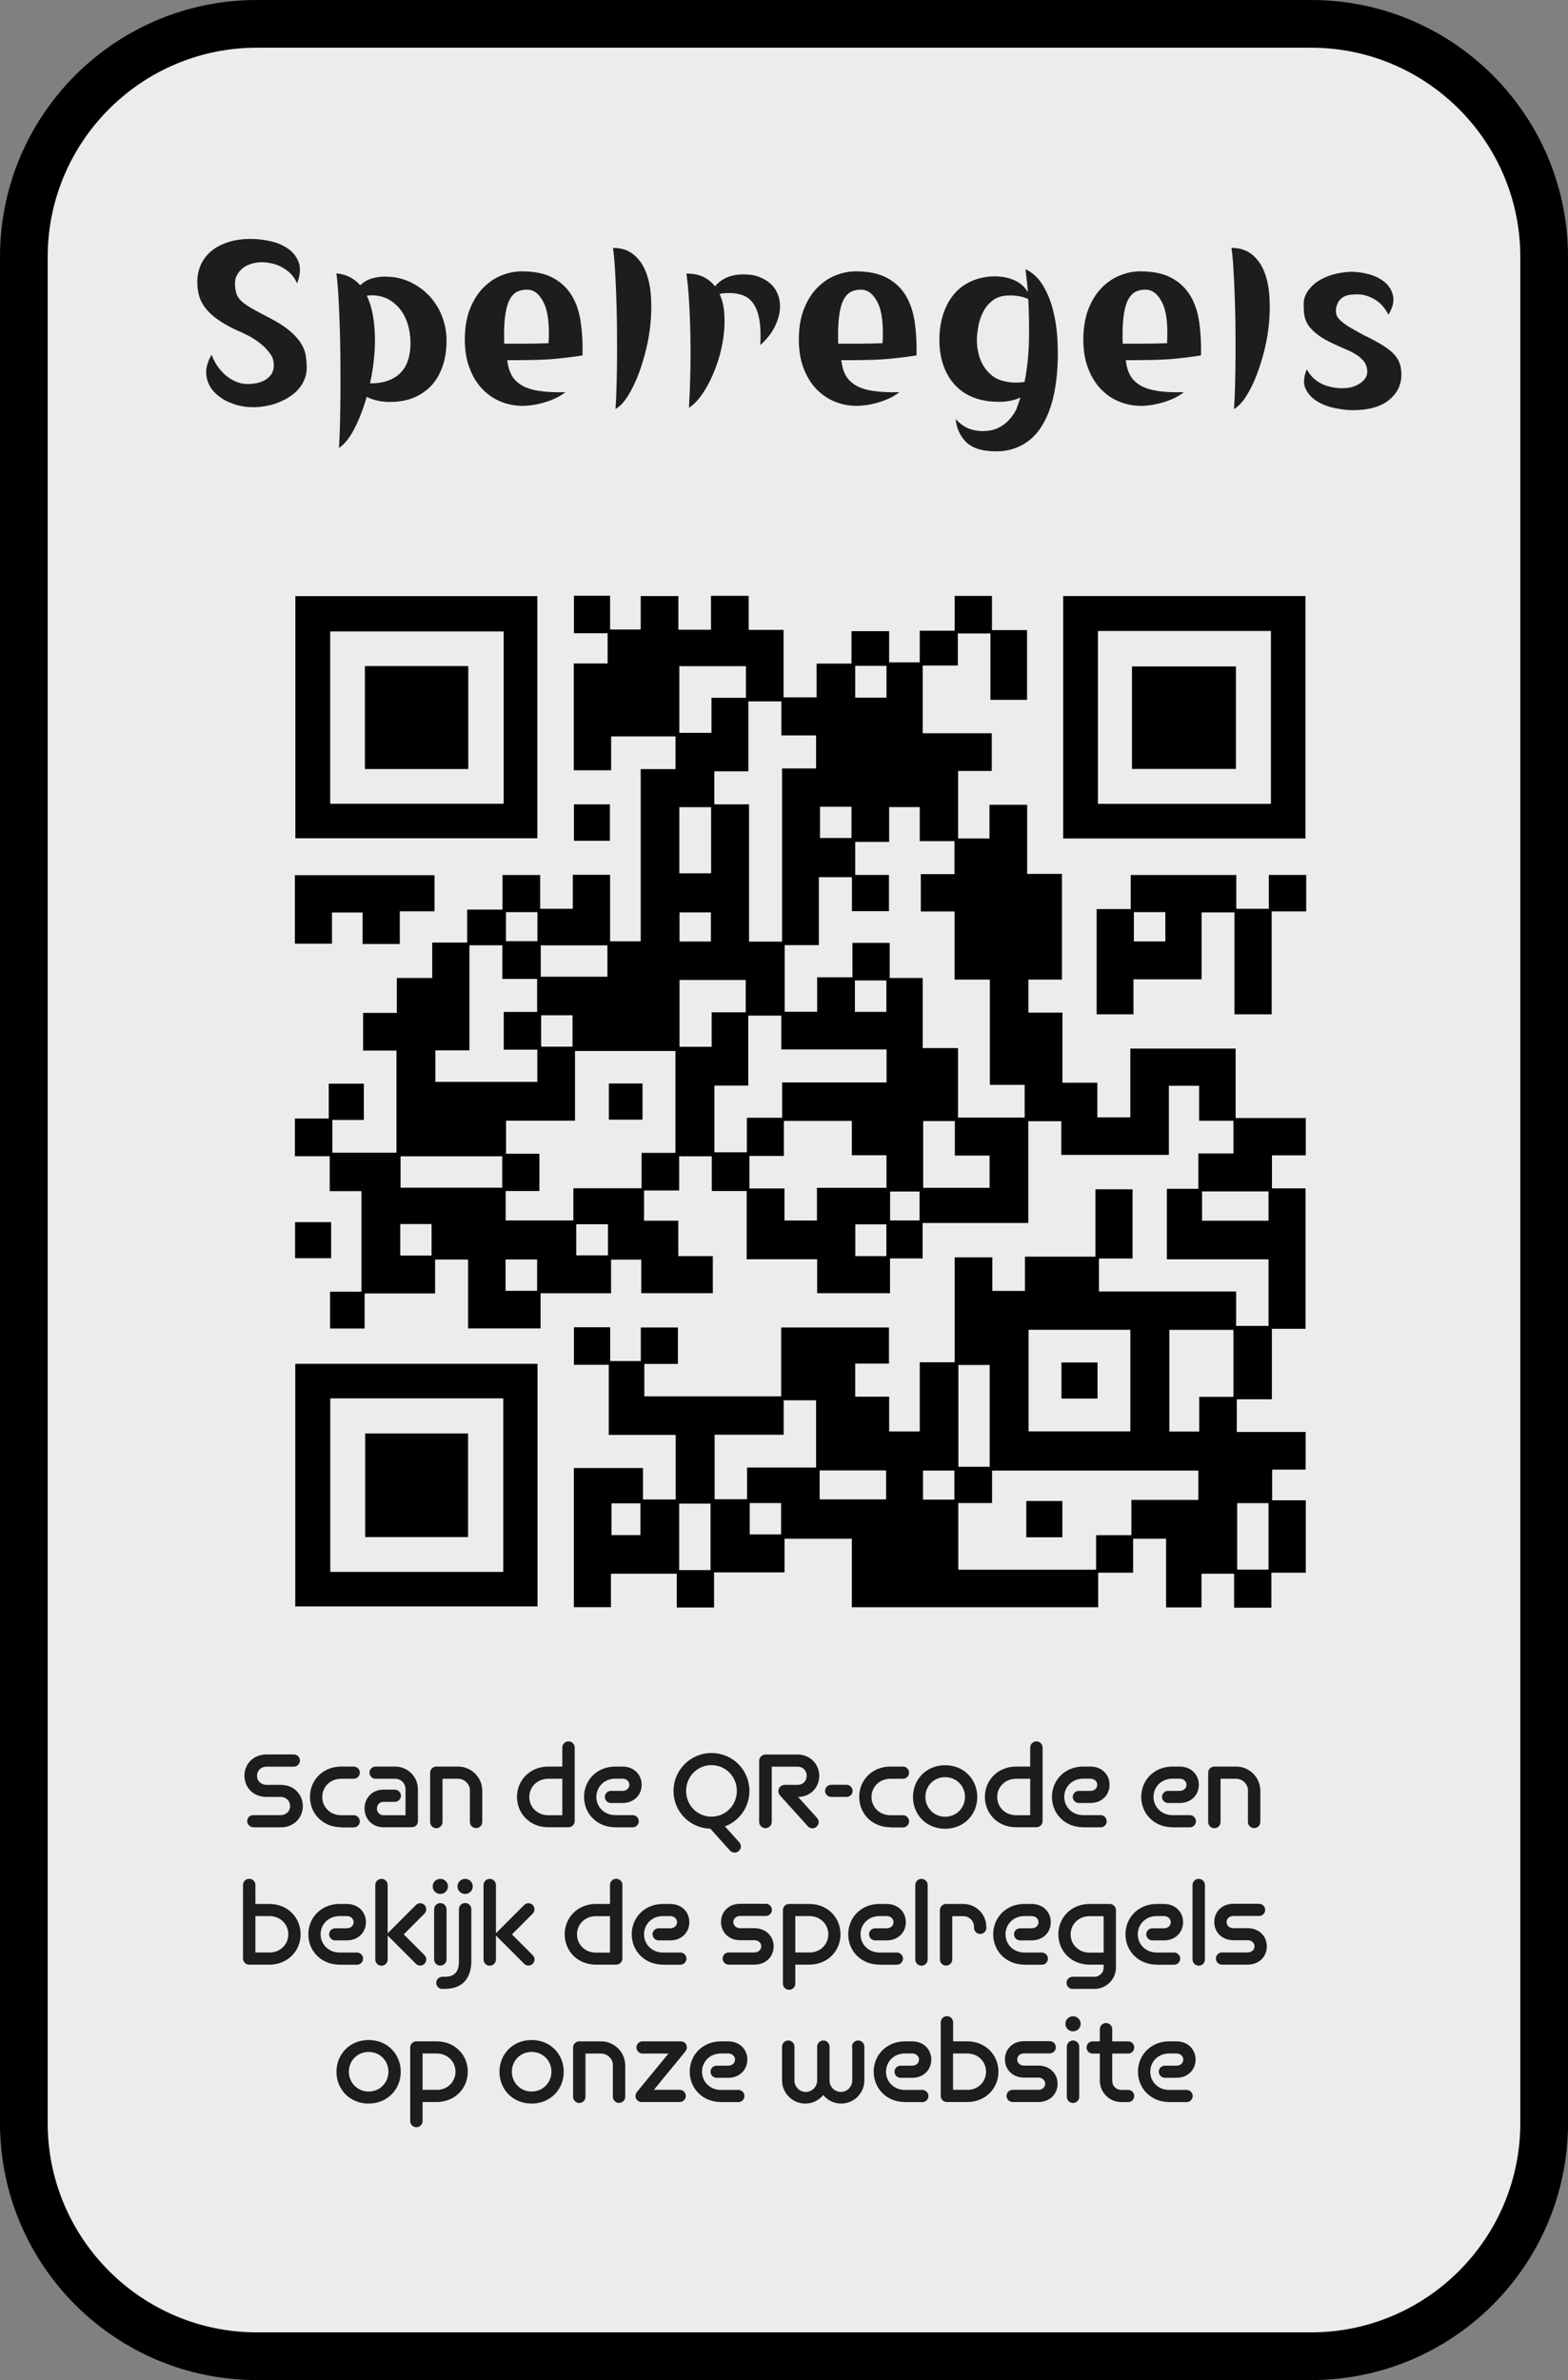 <?xml version="1.0" encoding="UTF-8"?>
<svg id="Laag_2" data-name="Laag 2" xmlns="http://www.w3.org/2000/svg" viewBox="0 0 164.41 249.45">
  <rect x="0" y="0" width="164.41" height="249.45" fill="#808080" stroke="none"/>
  <defs>
    <style>
      .cls-1, .cls-2, .cls-3 {
        stroke-width: 0px;
      }

      .cls-2 {
        fill: #1d1d1b;
      }

      .cls-3 {
        fill: #ececec;
      }
    </style>
  </defs>
  <g id="Laag_1-2" data-name="Laag 1">
    <g>
      <path class="cls-3" d="m26.93,2.5h110.55c13.48,0,24.43,10.95,24.43,24.43v195.59c0,13.48-10.95,24.43-24.43,24.43H26.93c-13.48,0-24.43-10.95-24.43-24.43V26.93C2.5,13.45,13.45,2.5,26.93,2.5Z"/>
      <path class="cls-1" d="m137.48,5c12.09,0,21.93,9.84,21.93,21.93v195.59c0,12.09-9.84,21.93-21.93,21.93H26.93c-12.09,0-21.93-9.84-21.93-21.93V26.93C5,14.84,14.84,5,26.93,5h110.55m0-5H26.93C12.06,0,0,12.06,0,26.93v195.59c0,14.87,12.06,26.93,26.93,26.93h110.55c14.87,0,26.93-12.06,26.93-26.93V26.93c0-14.87-12.06-26.93-26.93-26.93h0Z"/>
    </g>
    <g>
      <path class="cls-2" d="m26.74,42.67c-.79.03-1.55-.08-2.3-.35-.75-.26-1.38-.64-1.87-1.12-.5-.48-.8-1.06-.92-1.75-.12-.69.06-1.45.54-2.28.11.35.29.71.53,1.08.24.37.52.7.85,1s.7.54,1.1.72.84.28,1.31.28c.22,0,.49-.02.8-.07.31-.05.61-.14.9-.29.29-.14.53-.35.73-.61.2-.26.3-.61.3-1.04s-.13-.84-.41-1.21-.6-.72-1-1.03c-.39-.31-.81-.58-1.26-.82-.45-.23-.85-.42-1.2-.56-.82-.38-1.49-.76-2.02-1.14-.53-.38-.95-.77-1.27-1.18-.32-.41-.54-.84-.67-1.28s-.19-.94-.19-1.46c0-.66.12-1.26.37-1.81.25-.55.61-1.03,1.09-1.43.48-.4,1.07-.71,1.76-.94.7-.22,1.49-.34,2.39-.34.64,0,1.31.08,2.02.23.7.15,1.32.41,1.85.77.53.36.91.84,1.14,1.43.23.59.18,1.34-.16,2.23-.18-.43-.43-.8-.76-1.1-.33-.3-.69-.54-1.08-.72-.39-.18-.8-.29-1.22-.35-.42-.06-.83-.06-1.21-.01-.29.05-.57.13-.84.24-.27.11-.52.27-.73.47s-.39.44-.52.72-.18.61-.14,1c.02.38.08.7.19.96.11.26.3.5.55.72.25.22.6.46,1.04.71s1.01.56,1.72.92c.93.48,1.66.94,2.18,1.38.53.44.93.87,1.2,1.3.27.42.45.85.52,1.28.07.43.11.88.11,1.34,0,.56-.14,1.08-.41,1.57-.27.49-.65.92-1.14,1.28s-1.06.66-1.73.89c-.66.22-1.38.35-2.15.38Z"/>
      <path class="cls-2" d="m41.04,42.12c-.46.02-.92-.02-1.37-.11-.45-.09-.86-.23-1.22-.42-.37,1.28-.8,2.4-1.31,3.37-.5.97-1.04,1.63-1.6,1.98.05-.67.08-1.52.11-2.54.02-1.02.04-2.13.05-3.31,0-1.18,0-2.4-.01-3.66s-.04-2.45-.08-3.58c-.04-1.13-.09-2.15-.14-3.06-.06-.91-.12-1.62-.2-2.14,1.02.1,1.86.51,2.5,1.25.38-.37.84-.62,1.38-.76.54-.14,1.11-.18,1.72-.13.85.06,1.64.28,2.36.66.73.38,1.36.87,1.91,1.48.54.61.96,1.32,1.26,2.14.3.82.44,1.69.42,2.62-.02.9-.15,1.72-.41,2.47-.26.75-.62,1.4-1.1,1.94-.48.54-1.08.98-1.79,1.3-.71.32-1.53.49-2.46.5Zm-2.57-11.11c.27.58.48,1.22.61,1.94.13.72.21,1.48.23,2.28.02.8-.02,1.62-.11,2.46s-.22,1.67-.4,2.48c.42.02.86-.02,1.34-.12,1.98-.45,2.95-1.87,2.9-4.27-.02-.59-.1-1.16-.26-1.72s-.39-1.04-.7-1.48c-.3-.43-.68-.79-1.13-1.08-.45-.29-.97-.46-1.56-.53-.37-.03-.68-.02-.94.02Z"/>
      <path class="cls-2" d="m54.72,28.44c1.34,0,2.44.23,3.29.7.85.46,1.5,1.09,1.97,1.88s.77,1.72.92,2.8c.15,1.07.21,2.22.18,3.43-.64.1-1.22.18-1.74.24-.52.06-1.07.12-1.64.16s-1.22.07-1.93.08c-.71.02-1.57.02-2.58.02.06.58.2,1.08.42,1.51.22.43.56.79,1.02,1.08.46.29,1.07.5,1.82.62s1.7.18,2.83.14c-.32.26-.68.48-1.08.66-.4.18-.82.34-1.26.46s-.88.21-1.32.26c-.44.06-.86.07-1.26.04-.72-.05-1.42-.22-2.09-.53s-1.27-.75-1.8-1.33-.95-1.31-1.27-2.17c-.32-.86-.47-1.88-.46-3.05.02-1.2.2-2.24.56-3.12.36-.88.82-1.61,1.39-2.18s1.2-1,1.91-1.28c.7-.28,1.41-.42,2.11-.42Zm.5,1.92c-.42,0-.78.09-1.08.26-.3.18-.56.48-.76.9s-.34,1-.43,1.73c-.09.73-.12,1.65-.08,2.77h2.24c.74,0,1.55-.02,2.41-.05.11-1.94-.06-3.36-.52-4.27-.46-.91-1.05-1.36-1.79-1.34Z"/>
      <path class="cls-2" d="m64.54,42.86c.05-.67.08-1.48.11-2.44s.04-1.97.05-3.06c0-1.09,0-2.2-.01-3.32-.02-1.13-.04-2.2-.08-3.23-.04-1.02-.09-1.96-.14-2.8s-.12-1.52-.2-2.03c.85,0,1.55.22,2.1.65.55.43.98,1,1.28,1.7.3.7.5,1.52.58,2.44.08.92.08,1.88,0,2.87s-.24,1.98-.48,2.96c-.24.98-.52,1.9-.85,2.74s-.69,1.57-1.09,2.2-.82,1.06-1.25,1.32Z"/>
      <path class="cls-2" d="m72.24,42.74c.06-1.01.11-2.16.14-3.47.03-1.3.04-2.62.01-3.94-.02-1.32-.07-2.57-.14-3.76-.07-1.18-.17-2.15-.28-2.9.7,0,1.3.12,1.79.36.49.24.89.57,1.21.98.69-.83,1.69-1.25,3-1.25.64,0,1.2.09,1.67.28s.87.43,1.19.73c.32.3.56.66.72,1.06.16.4.24.82.24,1.27,0,.67-.18,1.37-.53,2.09-.35.72-.86,1.38-1.54,1.97.06-1.14.02-2.06-.12-2.77-.14-.71-.37-1.26-.67-1.66-.3-.39-.67-.66-1.09-.8-.42-.14-.88-.22-1.36-.22-.42,0-.76.03-1.03.1.27.59.44,1.26.49,2,.05.74.04,1.52-.06,2.32s-.26,1.6-.5,2.39-.52,1.53-.85,2.22c-.33.69-.69,1.3-1.08,1.82-.39.53-.8.92-1.21,1.18Z"/>
      <path class="cls-2" d="m89.74,28.44c1.34,0,2.44.23,3.29.7.85.46,1.5,1.09,1.97,1.88.46.79.77,1.72.92,2.8.15,1.07.21,2.22.18,3.43-.64.1-1.22.18-1.74.24-.52.06-1.07.12-1.64.16s-1.22.07-1.93.08c-.71.02-1.57.02-2.58.02.06.58.2,1.08.42,1.51.22.43.55.79,1.02,1.08.46.29,1.07.5,1.82.62s1.7.18,2.83.14c-.32.26-.68.48-1.08.66-.4.18-.82.34-1.26.46-.44.12-.88.21-1.32.26-.44.06-.86.07-1.26.04-.72-.05-1.42-.22-2.09-.53s-1.27-.75-1.8-1.33c-.53-.58-.95-1.31-1.27-2.17-.32-.86-.47-1.88-.46-3.05.02-1.2.2-2.24.56-3.12.36-.88.82-1.61,1.39-2.18s1.2-1,1.91-1.28c.7-.28,1.41-.42,2.11-.42Zm.5,1.92c-.42,0-.78.09-1.08.26-.3.18-.56.48-.76.9-.2.42-.34,1-.43,1.73-.09.73-.12,1.65-.08,2.77h2.24c.74,0,1.55-.02,2.41-.05.11-1.94-.06-3.36-.52-4.27-.46-.91-1.05-1.36-1.79-1.34Z"/>
      <path class="cls-2" d="m106.61,42.74c.08-.18.15-.35.2-.53.06-.18.12-.36.18-.55-.37.18-.76.3-1.19.37-.42.07-.85.1-1.28.08-.94-.02-1.78-.18-2.52-.48s-1.36-.73-1.87-1.28c-.51-.55-.91-1.22-1.19-1.99-.28-.78-.43-1.64-.44-2.58-.02-.96.1-1.85.34-2.66.24-.82.59-1.52,1.06-2.12.46-.6,1.04-1.08,1.74-1.43.7-.35,1.49-.55,2.39-.6.8-.03,1.54.08,2.21.35s1.18.7,1.54,1.31c-.03-.43-.07-.85-.12-1.26-.05-.41-.1-.8-.14-1.16.77.37,1.38.94,1.85,1.73s.82,1.66,1.06,2.63.39,1.96.44,2.99c.06,1.02.06,1.95.01,2.78-.03.74-.11,1.48-.23,2.23-.12.75-.29,1.47-.52,2.15-.22.68-.52,1.32-.88,1.91-.36.59-.8,1.1-1.32,1.51-.52.42-1.13.73-1.82.94-.7.21-1.5.27-2.41.19-1.14-.1-1.98-.45-2.53-1.07-.55-.62-.88-1.37-.97-2.27.51.53,1.02.88,1.53,1.04.5.17,1.04.24,1.6.2.74-.03,1.39-.27,1.97-.71.58-.44,1.02-1.01,1.34-1.72Zm-1.39-2.81c.7.19,1.44.22,2.21.1.27-1.36.42-2.8.46-4.31.03-1.51,0-2.97-.07-4.38-.37-.16-.74-.27-1.13-.32-.38-.06-.78-.07-1.2-.04-.56.05-1.04.22-1.43.53-.39.3-.71.68-.95,1.14-.24.46-.41.95-.52,1.49-.1.54-.16,1.05-.16,1.55,0,.43.05.88.16,1.33.1.46.27.88.49,1.26.22.38.51.72.86,1.02s.78.51,1.27.64Z"/>
      <path class="cls-2" d="m119.57,28.44c1.34,0,2.44.23,3.29.7.85.46,1.5,1.09,1.97,1.88.46.79.77,1.72.92,2.8.15,1.07.21,2.22.18,3.43-.64.1-1.22.18-1.74.24-.52.06-1.07.12-1.64.16-.58.04-1.22.07-1.93.08-.71.02-1.57.02-2.58.02.06.58.2,1.08.42,1.51s.56.79,1.02,1.08c.46.29,1.07.5,1.82.62.75.13,1.7.18,2.83.14-.32.26-.68.48-1.08.66-.4.18-.82.34-1.26.46s-.88.21-1.32.26c-.44.06-.86.07-1.26.04-.72-.05-1.42-.22-2.09-.53-.67-.3-1.27-.75-1.8-1.33s-.95-1.31-1.27-2.17c-.32-.86-.47-1.88-.46-3.05.02-1.2.21-2.24.56-3.12.36-.88.82-1.61,1.39-2.18.57-.58,1.2-1,1.91-1.28.7-.28,1.41-.42,2.11-.42Zm.5,1.92c-.42,0-.78.09-1.08.26-.3.18-.56.48-.76.9-.2.42-.34,1-.43,1.73-.09.73-.12,1.65-.08,2.77h2.24c.74,0,1.55-.02,2.41-.05.11-1.94-.06-3.36-.52-4.27-.46-.91-1.05-1.36-1.79-1.34Z"/>
      <path class="cls-2" d="m129.39,42.86c.05-.67.08-1.48.11-2.44s.04-1.97.05-3.06c0-1.09,0-2.2-.01-3.32-.02-1.13-.04-2.2-.08-3.23-.04-1.02-.09-1.96-.14-2.8s-.12-1.52-.2-2.03c.85,0,1.55.22,2.1.65s.98,1,1.28,1.7c.3.7.5,1.52.58,2.44.08.92.08,1.88,0,2.87-.08.99-.24,1.98-.48,2.96-.24.98-.52,1.9-.85,2.74-.33.84-.69,1.57-1.09,2.2s-.82,1.06-1.25,1.32Z"/>
      <path class="cls-2" d="m141.58,28.49c.62-.02,1.27.07,1.94.25.67.18,1.24.47,1.69.85s.74.86.86,1.43c.12.57-.04,1.22-.49,1.96-.13-.26-.29-.51-.49-.77s-.44-.48-.72-.68-.6-.36-.95-.49c-.35-.13-.73-.19-1.13-.19-.21,0-.43.01-.66.04-.23.02-.45.08-.65.17-.2.09-.38.23-.54.42-.16.19-.27.46-.34.79-.08.48.02.87.3,1.16.28.3.64.58,1.09.85.34.19.67.38,1.01.58s.62.34.84.43c.7.35,1.29.68,1.75.97.46.3.83.59,1.1.89s.46.62.58.96c.11.34.17.73.17,1.16,0,1.07-.44,1.96-1.31,2.66-.87.7-2.12,1.06-3.76,1.06-.56,0-1.19-.07-1.9-.22-.71-.14-1.33-.38-1.88-.72-.55-.34-.95-.78-1.2-1.32s-.2-1.22.13-2.02c.42.77,1.02,1.31,1.8,1.62.78.31,1.62.42,2.5.32.26-.03.5-.1.74-.19.24-.1.46-.22.65-.36.19-.14.35-.31.47-.5.12-.19.18-.4.18-.62,0-.42-.11-.77-.32-1.06s-.49-.54-.82-.74c-.33-.21-.68-.39-1.06-.55-.38-.16-.72-.31-1.04-.46-.83-.37-1.48-.72-1.93-1.07s-.8-.69-1.02-1.03c-.22-.34-.36-.7-.41-1.06-.05-.36-.07-.73-.07-1.12,0-.45.12-.88.37-1.28s.59-.76,1.03-1.07c.44-.3.96-.55,1.55-.73.59-.18,1.23-.29,1.92-.32Z"/>
    </g>
    <g>
      <path class="cls-2" d="m26.56,191.51c-.35,0-.64-.3-.64-.65s.29-.62.64-.62h2.84c.62,0,1.02-.42,1.02-.95s-.4-.96-1.02-.96h-1.46c-1.38,0-2.31-.98-2.31-2.22s.94-2.23,2.31-2.23h2.87c.35,0,.64.29.64.64s-.29.64-.64.64h-2.84c-.62,0-1.02.43-1.02.96s.4.95,1.02.95h1.51c1.33,0,2.27,1,2.27,2.23s-.94,2.22-2.31,2.22h-2.87Z"/>
      <path class="cls-2" d="m35.77,191.51c-1.92,0-3.27-1.43-3.27-3.18s1.35-3.18,3.27-3.18h1.32c.35,0,.64.29.64.64s-.29.64-.64.64h-1.32c-1.15,0-1.98.86-1.98,1.91s.83,1.91,1.98,1.91h1.32c.35,0,.64.29.64.64s-.29.64-.64.64h-1.32Z"/>
      <path class="cls-2" d="m40.19,191.51c-1.16,0-1.97-.89-1.97-1.97s.8-1.97,1.97-1.97h1.21c.35,0,.64.29.64.64s-.29.64-.64.64h-1.21c-.4,0-.67.33-.67.7s.28.7.67.7h2.33v-2.69c0-.64-.44-1.13-1.1-1.13h-2.04c-.35,0-.64-.29-.64-.64s.29-.64.64-.64h2.04c1.34,0,2.4,1.07,2.4,2.39v3.32c0,.36-.23.65-.65.65h-2.97Z"/>
      <path class="cls-2" d="m49.28,187.68c0-.68-.56-1.25-1.25-1.25h-1.63v4.53c0,.36-.29.65-.65.65s-.65-.29-.65-.65v-5.16c0-.36.29-.65.65-.65h2.28c1.4,0,2.54,1.14,2.54,2.54v3.26c0,.36-.29.65-.65.65s-.65-.29-.65-.65v-3.29Z"/>
      <path class="cls-2" d="m57.48,191.51c-1.92,0-3.27-1.43-3.27-3.18s1.36-3.18,3.27-3.18h1.48v-1.99c0-.36.29-.65.65-.65s.65.29.65.65v7.7c0,.36-.29.65-.65.65h-2.12Zm1.48-5.08h-1.48c-1.15,0-1.98.86-1.98,1.91s.83,1.91,1.98,1.91h1.48v-3.81Z"/>
      <path class="cls-2" d="m64.51,191.51c-1.92,0-3.27-1.43-3.27-3.18s1.35-3.18,3.27-3.18h.76c1.21,0,2.01.85,2.01,1.91s-.8,1.91-2.01,1.91h-1.21c-.35,0-.64-.29-.64-.64s.29-.63.64-.63h1.21c.43,0,.72-.29.72-.64s-.29-.64-.72-.64h-.76c-1.15,0-1.98.86-1.98,1.91s.83,1.91,1.98,1.91h1.83c.35,0,.64.29.64.64s-.29.64-.64.64h-1.83Z"/>
      <path class="cls-2" d="m74.48,191.66c-2.17-.06-3.86-1.8-3.86-3.96s1.76-3.97,3.98-3.97,3.98,1.78,3.98,3.97c0,1.7-1.05,3.15-2.57,3.72l1.5,1.66c.24.26.23.68-.05.92-.26.24-.68.22-.92-.05l-2.06-2.29Zm2.78-3.96c0-1.5-1.18-2.7-2.66-2.7s-2.66,1.2-2.66,2.7,1.17,2.7,2.66,2.7,2.66-1.2,2.66-2.7Z"/>
      <path class="cls-2" d="m81.79,188.17c-.11-.12-.18-.28-.18-.44,0-.36.3-.66.66-.66h1.35c.59,0,.96-.42.96-.95s-.37-.96-.96-.96h-2.7v5.79c0,.36-.3.66-.66.66s-.66-.3-.66-.66v-6.4c0-.36.3-.66.66-.66h3.37c1.31,0,2.27,1,2.27,2.23s-.92,2.2-2.22,2.21l1.99,2.2c.24.26.23.68-.05.92-.26.24-.68.22-.92-.05l-2.92-3.23Z"/>
      <path class="cls-2" d="m87.15,188.33c-.35,0-.64-.29-.64-.63s.29-.64.64-.64h1.61c.35,0,.64.29.64.64s-.29.63-.64.63h-1.61Z"/>
      <path class="cls-2" d="m93.36,191.51c-1.92,0-3.27-1.43-3.27-3.18s1.35-3.18,3.27-3.18h1.32c.35,0,.64.29.64.64s-.29.64-.64.64h-1.32c-1.15,0-1.98.86-1.98,1.91s.83,1.91,1.98,1.91h1.32c.35,0,.64.29.64.64s-.29.64-.64.64h-1.32Z"/>
      <path class="cls-2" d="m99.1,191.67c-1.98,0-3.37-1.49-3.37-3.33s1.39-3.33,3.37-3.33,3.37,1.49,3.37,3.33-1.4,3.33-3.37,3.33Zm0-5.41c-1.2,0-2.07.94-2.07,2.07s.88,2.08,2.07,2.08,2.08-.94,2.08-2.08-.88-2.07-2.08-2.07Z"/>
      <path class="cls-2" d="m106.54,191.51c-1.92,0-3.27-1.43-3.27-3.18s1.36-3.18,3.27-3.18h1.48v-1.99c0-.36.29-.65.65-.65s.65.29.65.65v7.7c0,.36-.29.65-.65.65h-2.12Zm1.48-5.08h-1.48c-1.15,0-1.98.86-1.98,1.91s.83,1.91,1.98,1.91h1.48v-3.81Z"/>
      <path class="cls-2" d="m113.57,191.51c-1.92,0-3.27-1.43-3.27-3.18s1.35-3.18,3.27-3.18h.76c1.21,0,2.01.85,2.01,1.91s-.8,1.91-2.01,1.91h-1.21c-.35,0-.64-.29-.64-.64s.29-.63.64-.63h1.21c.43,0,.72-.29.72-.64s-.29-.64-.72-.64h-.76c-1.15,0-1.98.86-1.98,1.91s.83,1.91,1.98,1.91h1.83c.35,0,.64.29.64.64s-.29.64-.64.64h-1.83Z"/>
      <path class="cls-2" d="m122.93,191.51c-1.92,0-3.27-1.43-3.27-3.18s1.36-3.18,3.27-3.18h.76c1.21,0,2.01.85,2.01,1.91s-.8,1.91-2.01,1.91h-1.21c-.35,0-.64-.29-.64-.64s.29-.63.64-.63h1.21c.43,0,.72-.29.72-.64s-.29-.64-.72-.64h-.76c-1.15,0-1.98.86-1.98,1.91s.83,1.91,1.98,1.91h1.83c.35,0,.64.29.64.64s-.29.64-.64.64h-1.83Z"/>
      <path class="cls-2" d="m130.86,187.68c0-.68-.56-1.25-1.25-1.25h-1.63v4.53c0,.36-.29.65-.65.65s-.65-.29-.65-.65v-5.16c0-.36.29-.65.65-.65h2.28c1.4,0,2.54,1.14,2.54,2.54v3.26c0,.36-.29.65-.65.65s-.65-.29-.65-.65v-3.29Z"/>
      <path class="cls-2" d="m26.13,205.91c-.36,0-.65-.29-.65-.65v-7.7c0-.36.29-.65.65-.65s.65.29.65.65v1.99h1.47c1.92,0,3.27,1.43,3.27,3.18s-1.36,3.18-3.27,3.18h-2.12Zm2.12-1.27c1.15,0,1.98-.86,1.98-1.91s-.83-1.91-1.98-1.91h-1.47v3.81h1.47Z"/>
      <path class="cls-2" d="m35.6,205.91c-1.92,0-3.27-1.43-3.27-3.18s1.35-3.18,3.27-3.18h.76c1.21,0,2.01.85,2.01,1.91s-.8,1.91-2.01,1.91h-1.21c-.35,0-.64-.29-.64-.64s.29-.63.64-.63h1.21c.43,0,.72-.29.72-.64s-.29-.64-.72-.64h-.76c-1.15,0-1.98.86-1.98,1.91s.83,1.91,1.98,1.91h1.83c.35,0,.64.29.64.64s-.29.64-.64.64h-1.83Z"/>
      <path class="cls-2" d="m40.65,202.86v2.51c0,.36-.29.65-.65.65s-.65-.29-.65-.65v-7.8c0-.36.29-.65.65-.65s.65.29.65.65v5.05l2.96-2.96c.25-.25.65-.25.9,0,.24.25.24.65,0,.9l-2.18,2.18,2.18,2.18c.25.25.24.65,0,.9-.25.25-.65.25-.9,0l-2.96-2.96Z"/>
      <path class="cls-2" d="m46.17,198.5c-.44,0-.8-.35-.8-.79s.36-.79.8-.79.8.35.8.79-.36.79-.8.79Zm-.65,1.61c0-.36.29-.65.65-.65s.65.29.65.65v5.25c0,.36-.29.65-.65.65s-.65-.29-.65-.65v-5.25Z"/>
      <path class="cls-2" d="m46.38,208.46c-.35,0-.64-.29-.64-.64s.29-.64.64-.64h.25c1.08,0,1.49-.56,1.49-1.63v-5.45c0-.36.29-.65.65-.65s.65.29.65.65v5.43c0,1.79-.91,2.92-2.77,2.92h-.26Zm2.39-9.96c-.44,0-.8-.35-.8-.79s.36-.79.8-.79.8.35.8.79-.36.79-.8.79Z"/>
      <path class="cls-2" d="m52,202.86v2.51c0,.36-.29.65-.65.65s-.65-.29-.65-.65v-7.8c0-.36.29-.65.65-.65s.65.29.65.65v5.05l2.96-2.96c.25-.25.65-.25.9,0,.24.25.24.65,0,.9l-2.18,2.18,2.18,2.18c.25.25.24.65,0,.9-.25.25-.65.25-.9,0l-2.96-2.96Z"/>
      <path class="cls-2" d="m62.48,205.91c-1.92,0-3.27-1.43-3.27-3.18s1.36-3.18,3.27-3.18h1.48v-1.99c0-.36.29-.65.65-.65s.65.29.65.65v7.7c0,.36-.29.65-.65.65h-2.12Zm1.48-5.08h-1.48c-1.15,0-1.98.86-1.98,1.91s.83,1.91,1.98,1.91h1.48v-3.81Z"/>
      <path class="cls-2" d="m69.51,205.91c-1.92,0-3.27-1.43-3.27-3.18s1.35-3.18,3.27-3.18h.76c1.21,0,2.01.85,2.01,1.91s-.8,1.91-2.01,1.91h-1.21c-.35,0-.64-.29-.64-.64s.29-.63.64-.63h1.21c.43,0,.72-.29.72-.64s-.29-.64-.72-.64h-.76c-1.15,0-1.98.86-1.98,1.91s.83,1.91,1.98,1.91h1.83c.35,0,.64.29.64.64s-.29.64-.64.64h-1.83Z"/>
      <path class="cls-2" d="m76.41,205.91c-.35,0-.64-.29-.64-.64s.29-.64.64-.64h2.69c.43,0,.72-.29.72-.64s-.29-.64-.72-.64h-1.49c-1.21,0-2.01-.85-2.01-1.91s.8-1.91,2.01-1.91h2.69c.35,0,.64.29.64.64s-.29.64-.64.64h-2.69c-.43,0-.72.29-.72.64s.29.64.72.64h1.49c1.21,0,2.02.85,2.02,1.91s-.8,1.91-2.02,1.91h-2.69Z"/>
      <path class="cls-2" d="m83.39,205.91v1.99c0,.36-.29.65-.65.65s-.65-.29-.65-.65v-7.7c0-.36.29-.65.65-.65h2.12c1.92,0,3.27,1.43,3.27,3.18s-1.36,3.18-3.27,3.18h-1.48Zm1.48-1.27c1.15,0,1.98-.86,1.98-1.91s-.83-1.91-1.98-1.91h-1.48v3.81h1.48Z"/>
      <path class="cls-2" d="m92.21,205.91c-1.92,0-3.27-1.43-3.27-3.18s1.35-3.18,3.27-3.18h.76c1.21,0,2.01.85,2.01,1.91s-.8,1.91-2.01,1.91h-1.21c-.35,0-.64-.29-.64-.64s.29-.63.64-.63h1.21c.43,0,.72-.29.72-.64s-.29-.64-.72-.64h-.76c-1.15,0-1.98.86-1.98,1.91s.83,1.91,1.98,1.91h1.83c.35,0,.64.29.64.64s-.29.64-.64.64h-1.83Z"/>
      <path class="cls-2" d="m95.97,197.57c0-.36.29-.65.65-.65s.65.29.65.65v7.8c0,.36-.29.65-.65.65s-.65-.29-.65-.65v-7.8Z"/>
      <path class="cls-2" d="m103.43,202.04c0,.36-.29.65-.65.65s-.65-.29-.65-.64v-.08c0-.63-.47-1.14-1.14-1.14h-1.14v4.53c0,.36-.29.65-.65.65s-.65-.29-.65-.65v-5.16c0-.36.29-.65.65-.65h1.79c1.37,0,2.43,1.09,2.43,2.41v.07Z"/>
      <path class="cls-2" d="m107.41,205.91c-1.92,0-3.27-1.43-3.27-3.18s1.35-3.18,3.27-3.18h.76c1.21,0,2.01.85,2.01,1.91s-.8,1.91-2.01,1.91h-1.21c-.35,0-.64-.29-.64-.64s.29-.63.64-.63h1.21c.43,0,.72-.29.72-.64s-.29-.64-.72-.64h-.76c-1.15,0-1.98.86-1.98,1.91s.83,1.91,1.98,1.91h1.83c.35,0,.64.29.64.64s-.29.64-.64.64h-1.83Z"/>
      <path class="cls-2" d="m112.47,208.46c-.35,0-.64-.29-.64-.64s.29-.64.64-.64h2.28c.54,0,.97-.43.97-.97v-.3h-1.48c-1.92,0-3.27-1.43-3.27-3.18s1.35-3.18,3.27-3.18h2.12c.36,0,.65.29.65.65v6.01c0,1.24-1.01,2.24-2.24,2.24h-2.3Zm3.25-7.63h-1.48c-1.15,0-1.98.86-1.98,1.91s.83,1.91,1.98,1.91h1.48v-3.81Z"/>
      <path class="cls-2" d="m121.28,205.91c-1.92,0-3.27-1.43-3.27-3.18s1.35-3.18,3.27-3.18h.76c1.21,0,2.01.85,2.01,1.91s-.8,1.91-2.01,1.91h-1.21c-.35,0-.64-.29-.64-.64s.29-.63.64-.63h1.21c.43,0,.72-.29.72-.64s-.29-.64-.72-.64h-.76c-1.15,0-1.98.86-1.98,1.91s.83,1.91,1.98,1.91h1.83c.35,0,.64.29.64.64s-.29.64-.64.64h-1.83Z"/>
      <path class="cls-2" d="m125.04,197.57c0-.36.29-.65.65-.65s.65.29.65.65v7.8c0,.36-.29.65-.65.65s-.65-.29-.65-.65v-7.8Z"/>
      <path class="cls-2" d="m128.13,205.91c-.35,0-.64-.29-.64-.64s.29-.64.64-.64h2.69c.43,0,.72-.29.72-.64s-.29-.64-.72-.64h-1.49c-1.21,0-2.01-.85-2.01-1.91s.8-1.91,2.01-1.91h2.69c.35,0,.64.29.64.64s-.29.64-.64.64h-2.69c-.43,0-.72.29-.72.64s.29.64.72.64h1.49c1.21,0,2.01.85,2.01,1.91s-.8,1.91-2.01,1.91h-2.69Z"/>
      <path class="cls-2" d="m38.65,220.47c-1.98,0-3.37-1.49-3.37-3.33s1.39-3.33,3.37-3.33,3.37,1.49,3.37,3.33-1.4,3.33-3.37,3.33Zm0-5.41c-1.2,0-2.07.94-2.07,2.07s.88,2.08,2.07,2.08,2.08-.94,2.08-2.08-.88-2.07-2.08-2.07Z"/>
      <path class="cls-2" d="m44.31,220.31v1.99c0,.36-.29.65-.65.65s-.65-.29-.65-.65v-7.7c0-.36.29-.65.65-.65h2.12c1.92,0,3.27,1.43,3.27,3.18s-1.36,3.18-3.27,3.18h-1.47Zm1.47-1.27c1.15,0,1.98-.86,1.98-1.91s-.83-1.91-1.98-1.91h-1.47v3.81h1.47Z"/>
      <path class="cls-2" d="m55.74,220.47c-1.98,0-3.37-1.49-3.37-3.33s1.39-3.33,3.37-3.33,3.37,1.49,3.37,3.33-1.4,3.33-3.37,3.33Zm0-5.41c-1.2,0-2.07.94-2.07,2.07s.88,2.08,2.07,2.08,2.08-.94,2.08-2.08-.88-2.07-2.08-2.07Z"/>
      <path class="cls-2" d="m64.27,216.48c0-.68-.56-1.25-1.25-1.25h-1.63v4.53c0,.36-.29.65-.65.65s-.65-.29-.65-.65v-5.16c0-.36.29-.65.65-.65h2.28c1.4,0,2.54,1.14,2.54,2.54v3.26c0,.36-.29.65-.65.65s-.65-.29-.65-.65v-3.29Z"/>
      <path class="cls-2" d="m67.27,220.31c-.35,0-.64-.28-.64-.62,0-.14.06-.32.19-.48l3.27-3.98h-2.72c-.35,0-.64-.29-.64-.64s.29-.64.64-.64h4.03c.35,0,.62.28.62.62,0,.16-.06.32-.19.48l-3.27,3.98h2.71c.35,0,.64.29.64.64s-.29.64-.64.64h-4.01Z"/>
      <path class="cls-2" d="m75.59,220.31c-1.92,0-3.27-1.43-3.27-3.18s1.35-3.18,3.27-3.18h.76c1.21,0,2.01.85,2.01,1.91s-.8,1.91-2.01,1.91h-1.21c-.35,0-.64-.29-.64-.64s.29-.63.64-.63h1.21c.43,0,.72-.29.72-.64s-.29-.64-.72-.64h-.76c-1.15,0-1.98.86-1.98,1.91s.83,1.91,1.98,1.91h1.83c.35,0,.64.29.64.64s-.29.64-.64.64h-1.83Z"/>
      <path class="cls-2" d="m89.33,214.51c0-.36.29-.65.65-.65s.65.29.65.65v3.53c0,1.34-1.09,2.43-2.43,2.43-.76,0-1.44-.35-1.88-.89-.44.54-1.13.89-1.88.89-1.34,0-2.44-1.09-2.44-2.43v-3.53c0-.36.29-.65.65-.65s.65.29.65.65v3.55c0,.65.54,1.19,1.19,1.19s1.19-.54,1.19-1.19v-3.55c0-.36.29-.65.65-.65s.65.29.65.65v3.55c0,.65.54,1.19,1.19,1.19s1.19-.54,1.19-1.19v-3.55Z"/>
      <path class="cls-2" d="m94.88,220.31c-1.92,0-3.27-1.43-3.27-3.18s1.36-3.18,3.27-3.18h.76c1.21,0,2.01.85,2.01,1.91s-.8,1.91-2.01,1.91h-1.21c-.35,0-.64-.29-.64-.64s.29-.63.64-.63h1.21c.43,0,.72-.29.72-.64s-.29-.64-.72-.64h-.76c-1.15,0-1.98.86-1.98,1.91s.83,1.91,1.98,1.91h1.83c.35,0,.64.29.64.64s-.29.64-.64.64h-1.83Z"/>
      <path class="cls-2" d="m99.29,220.31c-.36,0-.65-.29-.65-.65v-7.7c0-.36.29-.65.65-.65s.65.29.65.65v1.99h1.48c1.92,0,3.27,1.43,3.27,3.18s-1.36,3.18-3.27,3.18h-2.12Zm2.12-1.27c1.15,0,1.98-.86,1.98-1.91s-.83-1.91-1.98-1.91h-1.48v3.81h1.48Z"/>
      <path class="cls-2" d="m106.18,220.31c-.35,0-.64-.29-.64-.64s.29-.64.64-.64h2.69c.43,0,.72-.29.72-.64s-.29-.64-.72-.64h-1.49c-1.21,0-2.01-.85-2.01-1.91s.8-1.91,2.01-1.91h2.69c.35,0,.64.29.64.64s-.29.64-.64.64h-2.69c-.43,0-.72.29-.72.64s.29.64.72.64h1.49c1.21,0,2.02.85,2.02,1.91s-.8,1.91-2.02,1.91h-2.69Z"/>
      <path class="cls-2" d="m112.51,212.9c-.44,0-.8-.35-.8-.79s.36-.79.8-.79.8.35.8.79-.36.79-.8.79Zm-.65,1.61c0-.36.29-.65.65-.65s.65.29.65.65v5.25c0,.36-.29.65-.65.65s-.65-.29-.65-.65v-5.25Z"/>
      <path class="cls-2" d="m117.56,220.31c-1.24,0-2.24-1.01-2.24-2.24v-2.84h-.76c-.35,0-.63-.29-.63-.64s.29-.64.63-.64h.76v-1.27c0-.36.29-.65.65-.65s.65.29.65.65v1.27h1.67c.35,0,.64.29.64.64s-.29.64-.64.64h-1.67v2.85c0,.54.41.96.96.96h.71c.35,0,.64.29.64.64s-.29.64-.64.64h-.72Z"/>
      <path class="cls-2" d="m122.59,220.31c-1.92,0-3.27-1.43-3.27-3.18s1.36-3.18,3.27-3.18h.76c1.21,0,2.01.85,2.01,1.91s-.8,1.91-2.01,1.91h-1.21c-.35,0-.64-.29-.64-.64s.29-.63.64-.63h1.21c.43,0,.72-.29.72-.64s-.29-.64-.72-.64h-.76c-1.15,0-1.98.86-1.98,1.91s.83,1.91,1.98,1.91h1.83c.35,0,.64.29.64.64s-.29.64-.64.64h-1.83Z"/>
    </g>
    <g>
      <path class="cls-1" d="m89.32,168.45v-7.18h-7.06v3.53h-7.39v3.68h-3.91v-3.54h-6.9v3.51h-3.89v-14.59h7.25v3.3h3.43v-6.77h-7.02v-7.35h-3.65v-3.93h3.8v3.54h3.21v-3.52h3.89v3.82h-3.52v3.4h14.35v-7.22h11.3v3.79h-3.54v3.46h3.56v3.65h3.21v-7.25h3.66v-11h3.95v3.52h3.42v-3.59h7.39v-7.06h3.89v7.25h-3.52v3.46h14.38v3.61h3.4v-6.98h-10.66v-7.39h3.3v-3.71h3.68v-3.42h-3.6v-3.67h-3.17v7.24h-11.28v-3.53h-3.46v10.67h-11.08v3.71h-3.42v3.65h-7.64v-3.56h-7.39v-7.15h-3.66v-3.64h-3.42v3.58h-3.68v3.17h3.59v3.71h3.62v3.89h-7.5v-3.52h-3.17v3.53h-7.39v3.68h-7.6v-7.22h-3.46v3.55h-7.39v3.68h-3.62v-3.86h3.29v-10.54h-3.33v-3.66h-3.65v-3.95h3.55v-3.65h3.68v3.8h-3.3v3.43h6.72v-10.7h-3.5v-3.95h3.54v-3.66h3.71v-3.71h3.66v-3.46h3.71v-3.62h3.95v3.54h3.42v-3.56h3.91v6.97h3.21v-18.05h3.65v-3.43h-6.75v3.55h-3.92v-11.19h3.55v-3.17h-3.53v-3.93h3.79v3.54h3.21v-3.51h3.95v3.53h3.42v-3.55h3.95v3.57h3.66v7.07h3.46v-3.54h3.66v-3.4h3.95v3.27h3.21v-3.32h3.66v-3.64h3.91v3.58h3.68v7.31h-3.84v-6.96h-3.42v3.36h-3.68v7.1h7.24v3.95h-3.53v7.08h3.29v-3.53h3.95v7.24h3.65v11.08h-3.52v3.46h3.57v7.35h3.66v3.63h3.46v-7.21h11.04v7.28h7.36v3.91h-3.55v3.46h3.52v14.72h-3.53v7.39h-3.68v3.42h7.22v3.95h-3.51v3.21h3.53v7.59h-3.61v3.67h-3.91v-3.56h-3.42v3.53h-3.71v-7.2h-3.46v3.56h-3.66v3.62h-25.87Zm0-76.51h-3.46v7.12h-3.58v6.98h3.4v-3.61h3.7v-3.61h3.91v3.68h3.46v7.35h3.7v7.28h6.99v-3.43h-3.65v-11.03h-3.7v-7.14h-3.54v-3.91h3.53v-3.46h-3.64v-3.57h-3.21v3.65h-3.56v3.46h3.54v3.8h-3.88v-3.54Zm-36.3,35.97h7.1v-3.37h7.15v-3.71h3.55v-10.68h-10.53v7.31h-7.23v3.46h3.5v3.91h-3.54v3.08Zm72.63,26.22h-21.63v3.4h-3.54v6.99h14.45v-3.62h3.7v-3.7h7.02v-3.08Zm-43.65-55.44v-18.15h3.57v-3.46h-3.64v-3.57h-3.46v7.33h-3.57v3.46h3.64v14.39h3.45Zm36.52,40.68h-10.67v10.65h10.67v-10.65Zm-25.55-29.38h-11.05v-3.55h-3.46v7.34h-3.55v6.99h3.4v-3.62h3.7v-3.7h10.95v-3.45Zm-3.64,7.49h-7.14v3.67h-3.61v3.41h3.67v3.36h3.41v-3.43h7.29v-3.41h-3.63v-3.61Zm-43.69-4.09h10.7v-3.38h-3.52v-3.95h3.5v-3.46h-3.65v-3.53h-3.45v11.02h-3.57v3.29Zm39.93,40.42v-7.05h-3.4v3.61h-7.24v6.76h3.4v-3.32h7.24Zm43.76-7.41v-7.02h-6.72v10.66h3.13v-3.64h3.58Zm-76.67-25.21h-10.66v3.29h10.66v-3.29Zm51.11,32.54v-10.67h-3.28v10.67h3.28Zm-32.52-51.03v7.01h3.37v-3.61h3.57v-3.39h-6.93Zm3.35-25.89v-3.67h3.61v-3.32h-6.98v6.99h3.37Zm25.52,44.3v-3.61h-3.32v6.99h6.96v-3.38h-3.64Zm-43.42-18.74h6.99v-3.29h-6.99v3.29Zm17.86-17.77h-3.33v6.93h3.33v-6.93Zm-.06,79.96v-6.97h-3.29v6.97h3.29Zm55.22-7.02v6.97h3.29v-6.97h-3.29Zm3.29-29.6v-3.07h-6.97v3.07h6.97Zm-47.07,29.21h6.97v-3.04h-6.97v3.04Zm3.73-87.36v3.33h3.28v-3.33h-3.28Zm-47.7,58.5v3.3h3.28v-3.3h-3.28Zm21.78.02h-3.33v3.26h3.33v-3.26Zm29.19,3.34v-3.33h-3.26v3.33h3.26Zm-39.93,3.64h3.31v-3.29h-3.31v3.29Zm39.93-29.24v-3.29h-3.3v3.29h3.3Zm-3.66-21.5h-3.3v3.28h3.3v-3.28Zm-10.67,72.98v3.29h3.29v-3.29h-3.29Zm-21.87-51.12v3.29h3.29v-3.29h-3.29Zm17.8-10.78h-3.29v3.05h3.29v-3.05Zm-21.49-.03v3.04h3.3v-3.04h-3.3Zm47.02,61.57v-3.04h-3.29v3.04h3.29Zm-32.92,3.72v-3.33h-3.03v3.33h3.03Zm29.27-36.01h-3.09v3.03h3.09v-3.03Z"/>
      <path class="cls-1" d="m30.96,168.37v-25.43h25.4v25.43h-25.4Zm3.67-21.81v18.19h18.14v-18.19h-18.14Z"/>
      <path class="cls-1" d="m111.48,62.47h25.4v25.41h-25.4v-25.41Zm21.78,3.66h-18.14v18.12h18.14v-18.12Z"/>
      <path class="cls-1" d="m30.97,87.86v-25.38h25.37v25.38h-25.37Zm21.84-21.68h-18.19v18.06h18.19v-18.06Z"/>
      <path class="cls-1" d="m114.99,95.28h3.57v-3.57h11.07v3.54h3.41v-3.55h3.92v3.82h-3.62v10.79h-3.9v-10.68h-3.45v7.01h-7.14v3.67h-3.86v-11.03Zm3.9.32v3.07h3.3v-3.07h-3.3Z"/>
      <path class="cls-1" d="m45.56,91.73v3.78h-3.64v3.43h-3.9v-3.3h-3.21v3.27h-3.89v-7.18h14.64Z"/>
      <path class="cls-1" d="m60.18,84.3h3.77v3.82h-3.77v-3.82Z"/>
      <path class="cls-1" d="m34.72,128.09v3.78h-3.78v-3.78h3.78Z"/>
      <path class="cls-1" d="m63.84,117.35v-3.79h3.53v3.79h-3.53Z"/>
      <path class="cls-1" d="m111.39,161.12h-3.78v-3.8h3.78v3.8Z"/>
      <path class="cls-1" d="m111.3,142.8h3.78v3.78h-3.78v-3.78Z"/>
      <path class="cls-1" d="m49.08,150.24v10.86h-10.79v-10.86h10.79Z"/>
      <path class="cls-1" d="m129.59,69.85v10.74h-10.9v-10.74h10.9Z"/>
      <path class="cls-1" d="m38.26,80.6v-10.79h10.84v10.79h-10.84Z"/>
    </g>
  </g>
</svg>